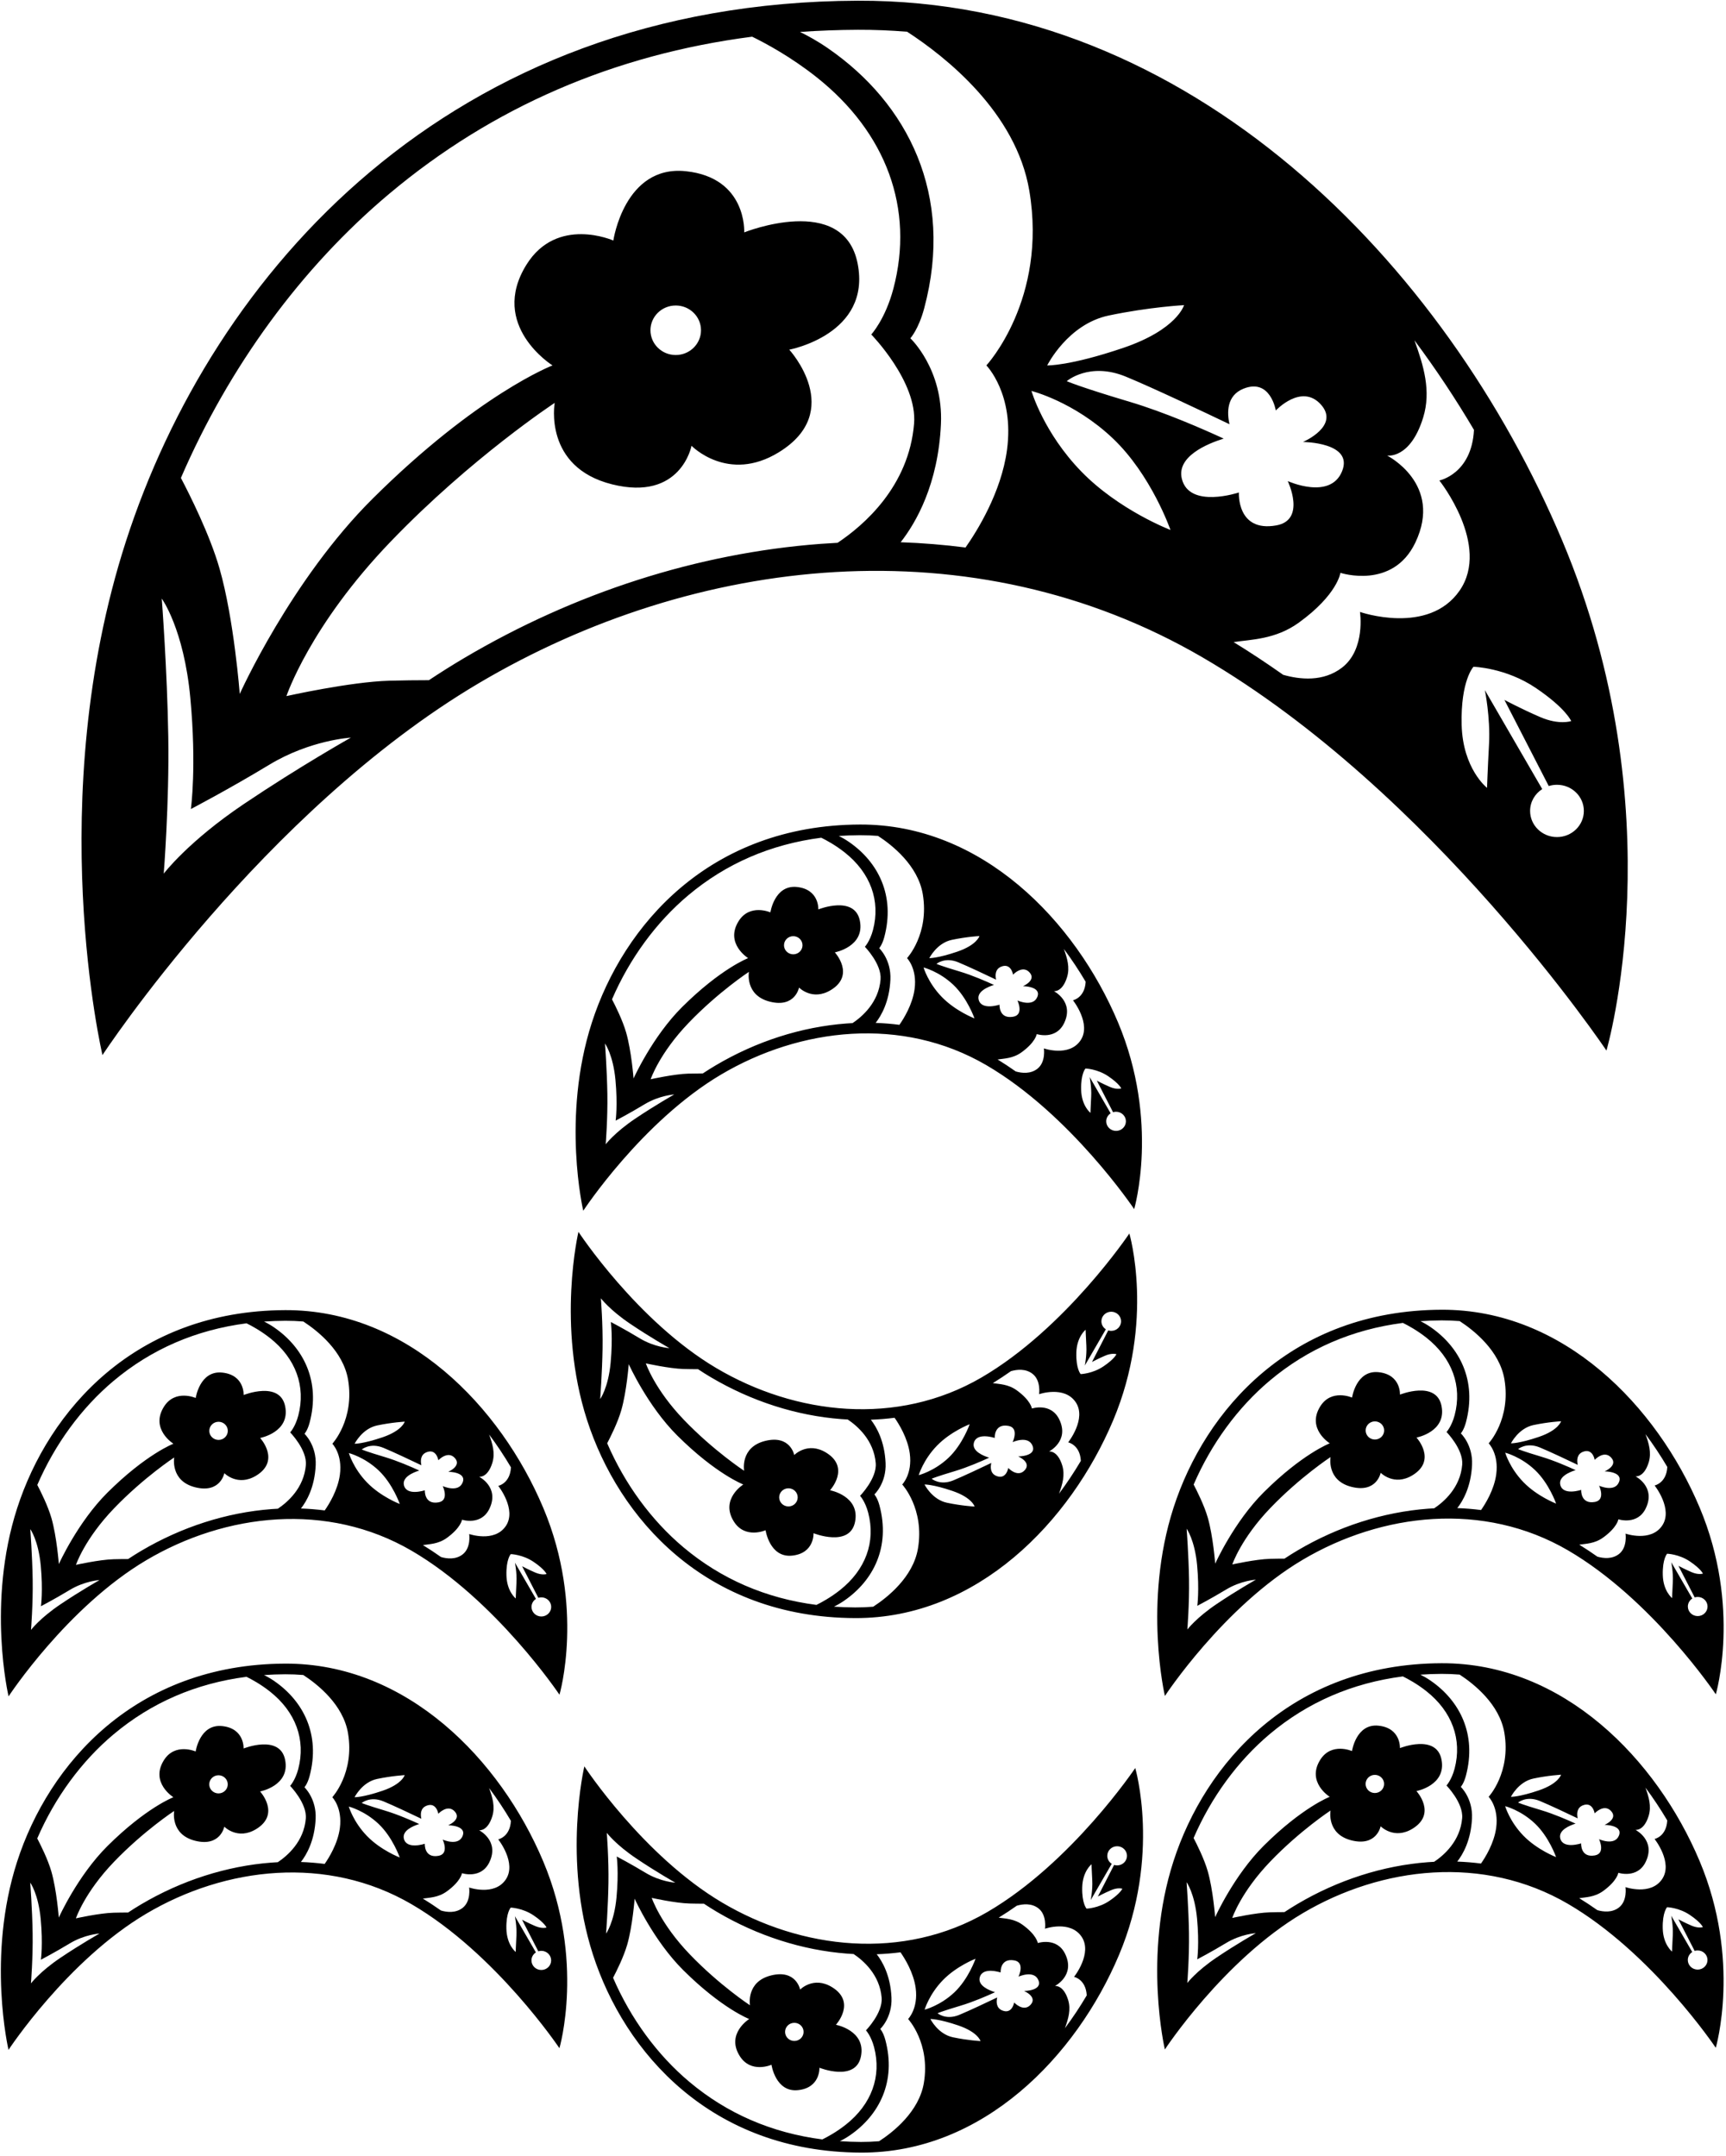 <?xml version="1.0" encoding="UTF-8"?>
<svg xmlns="http://www.w3.org/2000/svg" xmlns:xlink="http://www.w3.org/1999/xlink" width="534pt" height="667pt" viewBox="0 0 534 667" version="1.1">
<g id="surface1">
<path style=" stroke:none;fill-rule:nonzero;fill:rgb(0%,0%,0%);fill-opacity:1;" d="M 148.082 211.414 C 215.004 171.801 300.832 161.898 372.078 203.418 C 443.328 244.938 497.012 325.051 497.012 325.051 C 497.012 325.051 518.727 251.23 483.309 167.203 C 447.273 81.703 368.488 -0.164 265.379 0.219 C 138.711 0.688 65.633 84.832 38.949 167.535 C 13.098 247.668 31.703 326.445 31.703 326.445 C 31.703 326.445 81.16 251.027 148.082 211.414 Z M 334.547 145.895 C 322.879 133.895 319.117 120.961 319.117 120.961 C 319.117 120.961 332.211 124.227 344.211 135.559 C 356.211 146.895 362.125 163.969 362.125 163.969 C 362.125 163.969 346.211 157.895 334.547 145.895 Z M 486.105 223.102 C 486.105 223.102 482.398 224.41 476.508 221.863 C 470.613 219.316 465.445 216.551 465.445 216.551 L 479.16 243.203 C 479.965 242.953 480.816 242.816 481.707 242.816 C 486.301 242.816 490.023 246.438 490.023 250.902 C 490.023 255.371 486.301 258.992 481.707 258.992 C 477.113 258.992 473.391 255.371 473.391 250.902 C 473.391 248.074 474.887 245.59 477.145 244.145 L 459.395 213.527 C 459.395 213.527 461.121 221.953 460.688 230.145 C 460.25 238.332 460.066 243.766 460.066 243.766 C 460.066 243.766 452.547 237.895 452.211 224.227 C 451.879 210.559 455.867 206.301 455.867 206.301 C 455.867 206.301 465.879 206.559 475.211 212.895 C 484.547 219.227 486.105 223.102 486.105 223.102 Z M 437.879 167.895 C 446.551 149.723 429.156 140.949 429.156 140.949 C 429.156 140.949 436.316 142.164 440.316 129.164 C 442.836 120.977 440.438 113.113 437.609 105.297 C 444.188 114.121 450.348 123.391 456.027 133.008 C 455.316 146.664 445.316 148.664 445.316 148.664 C 445.316 148.664 461.258 168.719 451.594 182.719 C 441.926 196.719 420.758 189.336 420.758 189.336 C 420.758 189.336 422.547 200.895 415.211 206.559 C 409.406 211.047 402.129 210.262 396.988 208.785 C 391.992 205.266 386.887 201.871 381.672 198.672 C 386.992 197.84 394.582 197.891 401.816 192.664 C 413.816 183.996 414.707 177.238 414.707 177.238 C 414.707 177.238 430.879 182.559 437.879 167.895 Z M 384.734 120.254 C 393.066 116.922 394.715 127.008 394.715 127.008 C 394.715 127.008 402.66 118.492 408.66 125.16 C 414.66 131.824 403.117 136.75 403.117 136.75 C 403.117 136.75 418.879 136.824 415.211 145.824 C 411.547 154.824 398.41 148.848 398.41 148.848 C 398.41 148.848 404.211 160.895 394.867 162.562 C 382.566 164.762 383.293 152.375 383.293 152.375 C 383.293 152.375 367.984 157.508 365.652 148.176 C 363.918 141.238 373.531 137.281 378.59 135.703 C 372.223 132.766 360.32 127.543 349.531 124.328 C 333.863 119.664 330.035 117.934 330.035 117.934 C 330.035 117.934 336.996 111.871 348.328 116.539 C 356.414 119.867 372.07 127.277 380.383 131.254 C 379.586 127.645 379.473 122.359 384.734 120.254 Z M 342.996 97.629 C 355.664 94.965 366.324 94.414 366.324 94.414 C 366.324 94.414 364.223 101.957 347.555 107.621 C 330.891 113.289 323.988 113.062 323.988 113.062 C 323.988 113.062 330.328 100.297 342.996 97.629 Z M 265.41 9.219 C 270.508 9.199 275.59 9.41 280.656 9.824 C 292.562 17.562 314.371 34.762 318.453 58.992 C 324.117 92.656 305.172 113.062 305.172 113.062 C 305.172 113.062 313.879 121.895 311.547 139.227 C 309.773 152.383 302.246 164.383 298.719 169.402 C 292.098 168.555 285.402 168.004 278.652 167.77 C 283.371 161.742 290.27 149.867 291.113 131.203 C 291.879 114.227 281.652 104.664 281.652 104.664 C 281.652 104.664 284.191 101.93 285.949 95.332 C 295.305 60.285 280.844 31.965 256.176 14.945 C 252.902 12.688 249.906 11.047 247.508 9.883 C 253.387 9.473 259.352 9.242 265.41 9.219 Z M 120.457 59.934 C 152.367 33.141 190.02 16.875 232.703 11.352 C 236.898 13.402 244.695 17.594 252.586 23.844 C 274.289 41.039 282.906 64.633 276.41 89.277 C 273.898 98.812 269.559 103.488 269.559 103.488 C 269.559 103.488 283.863 118.102 282.801 131.074 C 281.203 150.562 267.172 162.59 259.137 167.945 C 258.738 167.969 255.199 168.176 253.832 168.277 C 215.898 171.145 177.836 183.34 143.496 203.668 C 139.84 205.832 136.242 208.105 132.699 210.453 C 128.98 210.457 124.703 210.5 120.398 210.617 C 108.398 210.953 88.621 215.375 88.621 215.375 C 88.621 215.375 95.879 193.559 120.879 167.559 C 145.879 141.559 171.613 124.656 171.613 124.656 C 171.613 124.656 168.039 144.523 189.371 149.855 C 210.703 155.188 213.949 137.926 213.949 137.926 C 213.949 137.926 225.211 149.559 240.883 139.98 C 261.715 127.246 244.188 108.191 244.188 108.191 C 244.188 108.191 269.676 103.438 265.332 81.512 C 260.988 59.586 230.246 71.902 230.246 71.902 C 230.246 71.902 231.184 54.973 212.184 52.973 C 193.184 50.973 189.758 74.422 189.758 74.422 C 189.758 74.422 172.336 66.691 162.879 81.895 C 151.156 100.734 170.941 113.062 170.941 113.062 C 170.941 113.062 147.879 121.895 115.281 154.297 C 90.023 179.398 74.176 214.703 74.176 214.703 C 74.176 214.703 72.402 191.5 67.906 175.863 C 64.926 165.488 58.754 153.18 55.969 147.879 C 70.844 113.461 93.227 82.793 120.457 59.934 Z M 201.242 102.184 C 201.242 97.953 204.742 94.523 209.062 94.523 C 213.379 94.523 216.879 97.953 216.879 102.184 C 216.879 106.414 213.379 109.844 209.062 109.844 C 204.742 109.844 201.242 106.414 201.242 102.184 Z M 58.879 215.895 C 60.879 237.227 59.055 250.316 59.055 250.316 C 59.055 250.316 70.66 244.27 83.328 236.605 C 95.996 228.938 108.547 228.227 108.547 228.227 C 108.547 228.227 92.797 237.082 75.465 248.75 C 58.133 260.414 50.656 270.309 50.656 270.309 C 50.656 270.309 52.395 248.535 52.062 227.867 C 51.73 207.203 50.047 185.203 50.047 185.203 C 50.047 185.203 56.879 194.559 58.879 215.895 "/>
<path style=" stroke:none;fill-rule:nonzero;fill:rgb(0%,0%,0%);fill-opacity:1;" d="M 266.051 255.113 C 219.652 255.285 192.883 286.105 183.109 316.402 C 173.641 345.754 180.453 374.609 180.453 374.609 C 180.453 374.609 198.57 346.984 223.086 332.473 C 247.598 317.965 279.035 314.336 305.137 329.547 C 331.234 344.754 350.898 374.098 350.898 374.098 C 350.898 374.098 358.852 347.059 345.879 316.277 C 332.68 284.961 303.82 254.973 266.051 255.113 Z M 294.48 290.797 C 299.121 289.816 303.027 289.617 303.027 289.617 C 303.027 289.617 302.258 292.379 296.152 294.453 C 290.047 296.531 287.52 296.449 287.52 296.449 C 287.52 296.449 289.844 291.77 294.48 290.797 Z M 196.484 346.148 C 190.137 350.426 187.395 354.047 187.395 354.047 C 187.395 354.047 188.035 346.07 187.91 338.504 C 187.789 330.934 187.176 322.871 187.176 322.871 C 187.176 322.871 189.676 326.301 190.41 334.113 C 191.141 341.93 190.473 346.727 190.473 346.727 C 190.473 346.727 194.727 344.512 199.363 341.703 C 204.004 338.895 208.602 338.633 208.602 338.633 C 208.602 338.633 202.836 341.879 196.484 346.148 Z M 263.766 316.551 C 263.617 316.559 262.32 316.637 261.82 316.676 C 247.926 317.723 233.984 322.191 221.406 329.637 C 220.066 330.43 218.746 331.262 217.449 332.121 C 216.086 332.125 214.52 332.141 212.945 332.184 C 208.547 332.305 201.305 333.926 201.305 333.926 C 201.305 333.926 203.961 325.934 213.121 316.41 C 222.277 306.887 231.703 300.695 231.703 300.695 C 231.703 300.695 230.395 307.973 238.211 309.926 C 246.023 311.879 247.211 305.555 247.211 305.555 C 247.211 305.555 251.34 309.816 257.078 306.309 C 264.707 301.645 258.289 294.664 258.289 294.664 C 258.289 294.664 267.625 292.922 266.031 284.891 C 264.441 276.859 253.18 281.371 253.18 281.371 C 253.18 281.371 253.523 275.168 246.566 274.438 C 239.605 273.703 238.352 282.293 238.352 282.293 C 238.352 282.293 231.969 279.461 228.504 285.031 C 224.211 291.934 231.457 296.449 231.457 296.449 C 231.457 296.449 223.012 299.684 211.07 311.551 C 201.816 320.746 196.012 333.68 196.012 333.68 C 196.012 333.68 195.363 325.18 193.715 319.453 C 192.625 315.652 190.363 311.145 189.344 309.199 C 194.793 296.594 202.992 285.359 212.965 276.984 C 224.652 267.172 238.445 261.215 254.082 259.191 C 255.617 259.941 258.473 261.477 261.363 263.766 C 269.312 270.066 272.473 278.707 270.09 287.734 C 269.172 291.227 267.582 292.941 267.582 292.941 C 267.582 292.941 272.82 298.293 272.434 303.047 C 271.848 310.184 266.707 314.59 263.766 316.551 Z M 242.559 292.465 C 242.559 290.914 243.84 289.656 245.422 289.656 C 247.004 289.656 248.285 290.914 248.285 292.465 C 248.285 294.012 247.004 295.27 245.422 295.27 C 243.84 295.27 242.559 294.012 242.559 292.465 Z M 282.961 306.031 C 282.312 310.852 279.555 315.246 278.262 317.086 C 275.836 316.773 273.387 316.574 270.914 316.488 C 272.641 314.281 275.168 309.93 275.477 303.094 C 275.758 296.875 272.012 293.371 272.012 293.371 C 272.012 293.371 272.941 292.371 273.586 289.953 C 277.012 277.117 271.715 266.742 262.68 260.508 C 261.48 259.68 260.383 259.078 259.504 258.652 C 261.656 258.504 263.844 258.418 266.062 258.41 C 267.93 258.402 269.789 258.48 271.645 258.629 C 276.008 261.465 283.996 267.766 285.492 276.641 C 287.566 288.973 280.629 296.449 280.629 296.449 C 280.629 296.449 283.816 299.684 282.961 306.031 Z M 291.387 308.473 C 287.113 304.078 285.734 299.34 285.734 299.34 C 285.734 299.34 290.531 300.535 294.926 304.688 C 299.324 308.84 301.488 315.094 301.488 315.094 C 301.488 315.094 295.66 312.867 291.387 308.473 Z M 302.781 309.309 C 302.145 306.77 305.668 305.32 307.52 304.742 C 305.188 303.664 300.828 301.754 296.875 300.574 C 291.137 298.867 289.734 298.23 289.734 298.23 C 289.734 298.23 292.285 296.012 296.434 297.723 C 299.398 298.941 305.133 301.656 308.176 303.109 C 307.887 301.789 307.844 299.852 309.77 299.082 C 312.824 297.859 313.426 301.555 313.426 301.555 C 313.426 301.555 316.336 298.438 318.535 300.879 C 320.73 303.32 316.504 305.125 316.504 305.125 C 316.504 305.125 322.277 305.152 320.934 308.449 C 319.594 311.746 314.781 309.555 314.781 309.555 C 314.781 309.555 316.906 313.969 313.48 314.578 C 308.977 315.383 309.242 310.848 309.242 310.848 C 309.242 310.848 303.637 312.727 302.781 309.309 Z M 346.902 336.754 C 346.902 336.754 345.547 337.234 343.387 336.301 C 341.227 335.367 339.336 334.355 339.336 334.355 L 344.359 344.117 C 344.652 344.027 344.965 343.977 345.293 343.977 C 346.973 343.977 348.34 345.305 348.34 346.938 C 348.34 348.574 346.973 349.902 345.293 349.902 C 343.609 349.902 342.246 348.574 342.246 346.938 C 342.246 345.902 342.793 344.992 343.621 344.465 L 337.121 333.246 C 337.121 333.246 337.754 336.336 337.594 339.336 C 337.434 342.336 337.367 344.324 337.367 344.324 C 337.367 344.324 334.609 342.172 334.488 337.168 C 334.367 332.16 335.828 330.602 335.828 330.602 C 335.828 330.602 339.492 330.695 342.914 333.016 C 346.332 335.336 346.902 336.754 346.902 336.754 Z M 326.043 306.664 C 326.043 306.664 328.664 307.105 330.129 302.344 C 331.055 299.348 330.176 296.465 329.141 293.602 C 331.551 296.836 333.805 300.23 335.887 303.754 C 335.625 308.758 331.961 309.488 331.961 309.488 C 331.961 309.488 337.801 316.836 334.262 321.961 C 330.719 327.09 322.965 324.387 322.965 324.387 C 322.965 324.387 323.621 328.621 320.934 330.695 C 318.809 332.34 316.145 332.051 314.258 331.512 C 312.43 330.223 310.559 328.98 308.648 327.809 C 310.598 327.504 313.379 327.52 316.027 325.605 C 320.422 322.43 320.75 319.953 320.75 319.953 C 320.75 319.953 326.672 321.906 329.238 316.531 C 332.414 309.875 326.043 306.664 326.043 306.664 "/>
<path style=" stroke:none;fill-rule:nonzero;fill:rgb(0%,0%,0%);fill-opacity:1;" d="M 264.562 500.641 C 302.332 500.781 331.188 470.793 344.391 439.473 C 357.363 408.695 349.406 381.652 349.406 381.652 C 349.406 381.652 329.742 411 303.645 426.207 C 277.547 441.414 246.109 437.789 221.594 423.277 C 197.082 408.77 178.965 381.141 178.965 381.141 C 178.965 381.141 172.148 410 181.621 439.352 C 191.395 469.645 218.16 500.469 264.562 500.641 Z M 292.992 464.961 C 288.352 463.98 286.031 459.305 286.031 459.305 C 286.031 459.305 288.559 459.223 294.664 461.297 C 300.77 463.375 301.539 466.137 301.539 466.137 C 301.539 466.137 297.633 465.934 292.992 464.961 Z M 333 418.586 C 333.121 413.578 335.875 411.43 335.875 411.43 C 335.875 411.43 335.941 413.418 336.102 416.418 C 336.262 419.418 335.629 422.504 335.629 422.504 L 342.133 411.289 C 341.305 410.762 340.758 409.852 340.758 408.812 C 340.758 407.18 342.121 405.852 343.801 405.852 C 345.484 405.852 346.848 407.18 346.848 408.812 C 346.848 410.449 345.484 411.777 343.801 411.777 C 343.477 411.777 343.164 411.727 342.871 411.633 L 337.848 421.398 C 337.848 421.398 339.738 420.387 341.898 419.453 C 344.059 418.52 345.414 418.996 345.414 418.996 C 345.414 418.996 344.844 420.418 341.426 422.738 C 338.004 425.059 334.34 425.152 334.34 425.152 C 334.34 425.152 332.879 423.594 333 418.586 Z M 312.77 424.242 C 314.652 423.699 317.32 423.414 319.445 425.059 C 322.133 427.133 321.477 431.367 321.477 431.367 C 321.477 431.367 329.23 428.66 332.77 433.789 C 336.312 438.918 330.473 446.266 330.473 446.266 C 330.473 446.266 334.137 446.996 334.398 452 C 332.316 455.52 330.059 458.918 327.648 462.148 C 328.688 459.285 329.562 456.406 328.641 453.406 C 327.176 448.645 324.555 449.09 324.555 449.09 C 324.555 449.09 330.926 445.879 327.746 439.223 C 325.184 433.848 319.262 435.797 319.262 435.797 C 319.262 435.797 318.934 433.32 314.539 430.148 C 311.891 428.234 309.109 428.254 307.16 427.945 C 309.07 426.773 310.941 425.531 312.77 424.242 Z M 301.293 446.445 C 302.145 443.023 307.754 444.906 307.754 444.906 C 307.754 444.906 307.488 440.367 311.992 441.172 C 315.414 441.785 313.293 446.199 313.293 446.199 C 313.293 446.199 318.102 444.008 319.445 447.305 C 320.789 450.602 315.016 450.629 315.016 450.629 C 315.016 450.629 319.242 452.434 317.047 454.875 C 314.848 457.316 311.938 454.199 311.938 454.199 C 311.938 454.199 311.336 457.891 308.281 456.672 C 306.355 455.898 306.395 453.965 306.688 452.641 C 303.645 454.098 297.906 456.812 294.945 458.031 C 290.797 459.742 288.246 457.52 288.246 457.52 C 288.246 457.52 289.648 456.887 295.387 455.18 C 299.34 454 303.699 452.09 306.031 451.012 C 304.176 450.434 300.656 448.984 301.293 446.445 Z M 289.898 447.277 C 294.172 442.883 300 440.66 300 440.66 C 300 440.66 297.836 446.914 293.438 451.062 C 289.043 455.215 284.246 456.414 284.246 456.414 C 284.246 456.414 285.625 451.676 289.898 447.277 Z M 276.773 438.668 C 278.066 440.508 280.824 444.902 281.473 449.723 C 282.328 456.07 279.137 459.305 279.137 459.305 C 279.137 459.305 286.078 466.781 284.004 479.113 C 282.508 487.984 274.52 494.285 270.156 497.121 C 268.301 497.273 266.441 497.352 264.574 497.344 C 262.355 497.336 260.168 497.25 258.016 497.102 C 258.895 496.676 259.992 496.074 261.191 495.246 C 270.227 489.012 275.523 478.637 272.098 465.801 C 271.453 463.383 270.523 462.383 270.523 462.383 C 270.523 462.383 274.27 458.879 273.988 452.66 C 273.68 445.824 271.152 441.473 269.426 439.266 C 271.895 439.18 274.348 438.977 276.773 438.668 Z M 215.961 423.629 C 217.258 424.488 218.574 425.324 219.914 426.117 C 232.496 433.562 246.438 438.031 260.332 439.078 C 260.832 439.117 262.129 439.191 262.273 439.199 C 265.219 441.164 270.355 445.57 270.941 452.707 C 271.332 457.461 266.094 462.812 266.094 462.812 C 266.094 462.812 267.684 464.523 268.602 468.016 C 270.98 477.047 267.824 485.688 259.875 491.984 C 256.984 494.273 254.129 495.812 252.594 496.562 C 236.957 494.539 223.164 488.578 211.477 478.766 C 201.504 470.395 193.305 459.16 187.855 446.551 C 188.875 444.609 191.137 440.102 192.227 436.301 C 193.871 430.574 194.523 422.074 194.523 422.074 C 194.523 422.074 200.328 435.008 209.578 444.203 C 221.52 456.07 229.969 459.305 229.969 459.305 C 229.969 459.305 222.723 463.82 227.016 470.723 C 230.48 476.293 236.859 473.461 236.859 473.461 C 236.859 473.461 238.117 482.051 245.074 481.316 C 252.035 480.586 251.691 474.383 251.691 474.383 C 251.691 474.383 262.953 478.895 264.543 470.863 C 266.137 462.828 256.801 461.09 256.801 461.09 C 256.801 461.09 263.219 454.109 255.59 449.445 C 249.848 445.938 245.723 450.195 245.723 450.195 C 245.723 450.195 244.535 443.875 236.719 445.828 C 228.906 447.781 230.215 455.059 230.215 455.059 C 230.215 455.059 220.789 448.867 211.629 439.344 C 202.473 429.82 199.816 421.828 199.816 421.828 C 199.816 421.828 207.059 423.449 211.453 423.57 C 213.031 423.613 214.598 423.629 215.961 423.629 Z M 241.066 463.289 C 241.066 461.738 242.352 460.484 243.934 460.484 C 245.516 460.484 246.797 461.738 246.797 463.289 C 246.797 464.84 245.516 466.098 243.934 466.098 C 242.352 466.098 241.066 464.84 241.066 463.289 Z M 185.906 401.703 C 185.906 401.703 188.645 405.328 194.996 409.602 C 201.344 413.875 207.113 417.121 207.113 417.121 C 207.113 417.121 202.516 416.859 197.875 414.051 C 193.234 411.242 188.984 409.027 188.984 409.027 C 188.984 409.027 189.652 413.824 188.922 421.637 C 188.188 429.453 185.684 432.879 185.684 432.879 C 185.684 432.879 186.301 424.82 186.422 417.25 C 186.547 409.68 185.906 401.703 185.906 401.703 "/>
<path style=" stroke:none;fill-rule:nonzero;fill:rgb(0%,0%,0%);fill-opacity:1;" d="M 88.246 405.359 C 41.848 405.531 15.078 436.355 5.305 466.648 C -4.164 496 2.652 524.859 2.652 524.859 C 2.652 524.859 20.766 497.23 45.281 482.723 C 69.793 468.211 101.23 464.582 127.332 479.793 C 153.43 495 173.094 524.348 173.094 524.348 C 173.094 524.348 181.047 497.305 168.074 466.527 C 154.875 435.207 126.016 405.219 88.246 405.359 Z M 116.68 441.039 C 121.316 440.066 125.223 439.863 125.223 439.863 C 125.223 439.863 124.453 442.625 118.348 444.703 C 112.242 446.777 109.715 446.695 109.715 446.695 C 109.715 446.695 112.039 442.02 116.68 441.039 Z M 18.68 496.398 C 12.332 500.672 9.594 504.297 9.594 504.297 C 9.594 504.297 10.23 496.32 10.109 488.75 C 9.984 481.18 9.371 473.121 9.371 473.121 C 9.371 473.121 11.871 476.547 12.605 484.363 C 13.336 492.176 12.668 496.973 12.668 496.973 C 12.668 496.973 16.922 494.758 21.559 491.949 C 26.199 489.141 30.797 488.879 30.797 488.879 C 30.797 488.879 25.031 492.125 18.68 496.398 Z M 85.961 466.801 C 85.812 466.809 84.52 466.883 84.016 466.922 C 70.121 467.969 56.18 472.438 43.602 479.883 C 42.262 480.676 40.945 481.512 39.645 482.371 C 38.281 482.371 36.715 482.387 35.141 482.43 C 30.746 482.551 23.5 484.172 23.5 484.172 C 23.5 484.172 26.156 476.18 35.316 466.656 C 44.473 457.133 53.898 450.941 53.898 450.941 C 53.898 450.941 52.59 458.219 60.406 460.172 C 68.219 462.125 69.406 455.805 69.406 455.805 C 69.406 455.805 73.531 460.062 79.273 456.555 C 86.902 451.891 80.484 444.91 80.484 444.91 C 80.484 444.91 89.82 443.172 88.23 435.137 C 86.637 427.105 75.379 431.617 75.379 431.617 C 75.379 431.617 75.723 425.414 68.762 424.684 C 61.801 423.949 60.547 432.539 60.547 432.539 C 60.547 432.539 54.164 429.707 50.699 435.277 C 46.406 442.18 53.652 446.695 53.652 446.695 C 53.652 446.695 45.207 449.93 33.266 461.797 C 24.016 470.992 18.207 483.926 18.207 483.926 C 18.207 483.926 17.559 475.426 15.914 469.699 C 14.82 465.898 12.559 461.391 11.539 459.449 C 16.988 446.84 25.188 435.605 35.16 427.234 C 46.848 417.422 60.641 411.461 76.277 409.438 C 77.812 410.188 80.668 411.727 83.559 414.016 C 91.512 420.312 94.668 428.953 92.285 437.984 C 91.367 441.477 89.777 443.188 89.777 443.188 C 89.777 443.188 95.02 448.539 94.629 453.293 C 94.043 460.43 88.902 464.836 85.961 466.801 Z M 64.754 442.711 C 64.754 441.16 66.035 439.902 67.617 439.902 C 69.199 439.902 70.48 441.16 70.48 442.711 C 70.48 444.262 69.199 445.516 67.617 445.516 C 66.035 445.516 64.754 444.262 64.754 442.711 Z M 105.156 456.277 C 104.508 461.098 101.75 465.492 100.461 467.332 C 98.031 467.023 95.582 466.82 93.109 466.734 C 94.84 464.527 97.363 460.176 97.672 453.34 C 97.953 447.121 94.207 443.617 94.207 443.617 C 94.207 443.617 95.137 442.617 95.781 440.199 C 99.207 427.363 93.91 416.988 84.875 410.754 C 83.676 409.926 82.578 409.324 81.699 408.898 C 83.855 408.75 86.039 408.664 88.258 408.656 C 90.125 408.648 91.988 408.727 93.844 408.879 C 98.203 411.715 106.191 418.012 107.688 426.887 C 109.762 439.219 102.824 446.695 102.824 446.695 C 102.824 446.695 106.012 449.93 105.156 456.277 Z M 113.582 458.719 C 109.309 454.324 107.93 449.586 107.93 449.586 C 107.93 449.586 112.727 450.785 117.121 454.934 C 121.52 459.086 123.684 465.34 123.684 465.34 C 123.684 465.34 117.855 463.117 113.582 458.719 Z M 124.977 459.555 C 124.344 457.016 127.863 455.566 129.715 454.988 C 127.383 453.91 123.023 452 119.07 450.82 C 113.332 449.113 111.93 448.48 111.93 448.48 C 111.93 448.48 114.48 446.258 118.633 447.969 C 121.594 449.188 127.328 451.902 130.371 453.359 C 130.078 452.035 130.039 450.102 131.969 449.328 C 135.02 448.109 135.621 451.801 135.621 451.801 C 135.621 451.801 138.531 448.684 140.73 451.125 C 142.93 453.566 138.699 455.371 138.699 455.371 C 138.699 455.371 144.473 455.398 143.129 458.695 C 141.789 461.992 136.977 459.805 136.977 459.805 C 136.977 459.805 139.102 464.215 135.68 464.828 C 131.172 465.633 131.438 461.094 131.438 461.094 C 131.438 461.094 125.832 462.977 124.977 459.555 Z M 145.16 474.633 C 145.16 474.633 145.816 478.867 143.129 480.941 C 141.004 482.586 138.34 482.301 136.453 481.758 C 134.625 480.469 132.754 479.227 130.844 478.055 C 132.793 477.746 135.574 477.766 138.223 475.852 C 142.617 472.68 142.945 470.203 142.945 470.203 C 142.945 470.203 148.871 472.152 151.434 466.777 C 154.609 460.121 148.238 456.91 148.238 456.91 C 148.238 456.91 150.859 457.355 152.328 452.594 C 153.25 449.594 152.371 446.715 151.336 443.852 C 153.746 447.082 156.004 450.477 158.082 454 C 157.82 459.004 154.156 459.734 154.156 459.734 C 154.156 459.734 159.996 467.082 156.457 472.211 C 152.914 477.336 145.16 474.633 145.16 474.633 Z M 166.555 494.367 C 166.852 494.273 167.164 494.223 167.488 494.223 C 169.172 494.223 170.535 495.551 170.535 497.188 C 170.535 498.82 169.172 500.148 167.488 500.148 C 165.805 500.148 164.441 498.82 164.441 497.188 C 164.441 496.148 164.988 495.238 165.816 494.711 L 159.316 483.496 C 159.316 483.496 159.949 486.582 159.789 489.582 C 159.629 492.582 159.562 494.57 159.562 494.57 C 159.562 494.57 156.805 492.422 156.684 487.414 C 156.562 482.406 158.023 480.848 158.023 480.848 C 158.023 480.848 161.691 480.941 165.109 483.262 C 168.527 485.582 169.102 487.004 169.102 487.004 C 169.102 487.004 167.742 487.48 165.582 486.547 C 163.426 485.613 161.531 484.602 161.531 484.602 L 166.555 494.367 "/>
<path style=" stroke:none;fill-rule:nonzero;fill:rgb(0%,0%,0%);fill-opacity:1;" d="M 88.23 514.73 C 41.832 514.902 15.062 545.727 5.289 576.02 C -4.18 605.371 2.637 634.23 2.637 634.23 C 2.637 634.23 20.754 606.602 45.266 592.094 C 69.777 577.582 101.219 573.957 127.316 589.164 C 153.414 604.371 173.078 633.719 173.078 633.719 C 173.078 633.719 181.031 606.68 168.059 575.898 C 154.859 544.578 126.004 514.594 88.23 514.73 Z M 116.664 550.414 C 121.305 549.438 125.207 549.234 125.207 549.234 C 125.207 549.234 124.438 551.996 118.332 554.074 C 112.227 556.148 109.699 556.066 109.699 556.066 C 109.699 556.066 112.023 551.391 116.664 550.414 Z M 18.664 605.77 C 12.316 610.043 9.578 613.668 9.578 613.668 C 9.578 613.668 10.215 605.691 10.094 598.121 C 9.973 590.551 9.355 582.492 9.355 582.492 C 9.355 582.492 11.855 585.918 12.59 593.734 C 13.324 601.547 12.656 606.344 12.656 606.344 C 12.656 606.344 16.906 604.129 21.547 601.32 C 26.188 598.512 30.781 598.25 30.781 598.25 C 30.781 598.25 25.016 601.496 18.664 605.77 Z M 85.945 576.172 C 85.797 576.18 84.504 576.254 84.004 576.293 C 70.105 577.344 56.164 581.809 43.586 589.254 C 42.246 590.047 40.93 590.883 39.633 591.742 C 38.27 591.742 36.703 591.758 35.125 591.801 C 30.73 591.922 23.484 593.543 23.484 593.543 C 23.484 593.543 26.145 585.551 35.301 576.027 C 44.457 566.504 53.887 560.312 53.887 560.312 C 53.887 560.312 52.574 567.59 60.391 569.543 C 68.203 571.496 69.395 565.176 69.395 565.176 C 69.395 565.176 73.52 569.434 79.258 565.926 C 86.891 561.262 80.469 554.281 80.469 554.281 C 80.469 554.281 89.805 552.539 88.215 544.508 C 86.621 536.477 75.363 540.988 75.363 540.988 C 75.363 540.988 75.707 534.785 68.746 534.055 C 61.785 533.32 60.531 541.914 60.531 541.914 C 60.531 541.914 54.148 539.078 50.684 544.648 C 46.391 551.551 53.641 556.066 53.641 556.066 C 53.641 556.066 45.191 559.301 33.25 571.168 C 24 580.367 18.191 593.297 18.191 593.297 C 18.191 593.297 17.543 584.797 15.898 579.07 C 14.805 575.27 12.543 570.762 11.523 568.82 C 16.973 556.211 25.172 544.98 35.145 536.605 C 46.836 526.789 60.625 520.832 76.262 518.809 C 77.797 519.559 80.656 521.098 83.543 523.387 C 91.496 529.684 94.652 538.328 92.273 547.355 C 91.352 550.848 89.762 552.559 89.762 552.559 C 89.762 552.559 95.004 557.91 94.613 562.664 C 94.027 569.801 88.887 574.211 85.945 576.172 Z M 64.738 552.082 C 64.738 550.531 66.02 549.273 67.602 549.273 C 69.184 549.273 70.465 550.531 70.465 552.082 C 70.465 553.633 69.184 554.887 67.602 554.887 C 66.02 554.887 64.738 553.633 64.738 552.082 Z M 105.145 565.648 C 104.492 570.469 101.734 574.863 100.445 576.703 C 98.02 576.395 95.566 576.191 93.094 576.105 C 94.824 573.898 97.348 569.547 97.656 562.711 C 97.938 556.492 94.191 552.988 94.191 552.988 C 94.191 552.988 95.121 551.988 95.77 549.57 C 99.195 536.734 93.898 526.359 84.859 520.125 C 83.66 519.301 82.566 518.695 81.684 518.27 C 83.84 518.121 86.023 518.035 88.242 518.027 C 90.109 518.02 91.973 518.098 93.828 518.25 C 98.191 521.086 106.18 527.387 107.672 536.262 C 109.746 548.594 102.809 556.066 102.809 556.066 C 102.809 556.066 105.996 559.301 105.145 565.648 Z M 113.566 568.094 C 109.293 563.695 107.914 558.961 107.914 558.961 C 107.914 558.961 112.715 560.156 117.109 564.309 C 121.504 568.457 123.672 574.715 123.672 574.715 C 123.672 574.715 117.84 572.488 113.566 568.094 Z M 124.961 568.93 C 124.328 566.387 127.848 564.938 129.699 564.359 C 127.367 563.281 123.008 561.371 119.059 560.195 C 113.316 558.484 111.914 557.852 111.914 557.852 C 111.914 557.852 114.465 555.629 118.617 557.34 C 121.578 558.559 127.312 561.273 130.359 562.73 C 130.066 561.406 130.023 559.473 131.953 558.699 C 135.004 557.48 135.609 561.176 135.609 561.176 C 135.609 561.176 138.52 558.055 140.715 560.496 C 142.914 562.938 138.684 564.742 138.684 564.742 C 138.684 564.742 144.461 564.77 143.117 568.066 C 141.773 571.363 136.961 569.176 136.961 569.176 C 136.961 569.176 139.086 573.586 135.664 574.199 C 131.156 575.004 131.422 570.465 131.422 570.465 C 131.422 570.465 125.816 572.348 124.961 568.93 Z M 145.148 584.004 C 145.148 584.004 145.801 588.238 143.117 590.316 C 140.988 591.957 138.324 591.672 136.441 591.129 C 134.609 589.84 132.742 588.598 130.828 587.426 C 132.777 587.121 135.559 587.141 138.211 585.223 C 142.605 582.051 142.93 579.574 142.93 579.574 C 142.93 579.574 148.855 581.523 151.418 576.152 C 154.598 569.496 148.223 566.281 148.223 566.281 C 148.223 566.281 150.848 566.727 152.312 561.965 C 153.234 558.965 152.355 556.086 151.32 553.223 C 153.73 556.453 155.988 559.852 158.066 563.371 C 157.805 568.375 154.145 569.105 154.145 569.105 C 154.145 569.105 159.984 576.453 156.441 581.582 C 152.902 586.711 145.148 584.004 145.148 584.004 Z M 166.539 603.738 C 166.836 603.648 167.148 603.594 167.473 603.594 C 169.156 603.594 170.52 604.922 170.52 606.559 C 170.52 608.195 169.156 609.52 167.473 609.52 C 165.789 609.52 164.426 608.195 164.426 606.559 C 164.426 605.523 164.973 604.613 165.801 604.082 L 159.301 592.867 C 159.301 592.867 159.934 595.953 159.773 598.953 C 159.613 601.953 159.547 603.945 159.547 603.945 C 159.547 603.945 156.789 601.793 156.668 596.785 C 156.547 591.781 158.008 590.219 158.008 590.219 C 158.008 590.219 161.676 590.316 165.094 592.633 C 168.512 594.953 169.086 596.375 169.086 596.375 C 169.086 596.375 167.727 596.852 165.566 595.918 C 163.41 594.988 161.516 593.973 161.516 593.973 L 166.539 603.738 "/>
<path style=" stroke:none;fill-rule:nonzero;fill:rgb(0%,0%,0%);fill-opacity:1;" d="M 305.469 591.59 C 279.371 606.801 247.93 603.172 223.418 588.66 C 198.902 574.152 180.789 546.523 180.789 546.523 C 180.789 546.523 173.973 575.383 183.441 604.734 C 193.215 635.027 219.984 665.852 266.383 666.023 C 304.152 666.164 333.012 636.176 346.211 604.855 C 359.184 574.078 351.23 547.035 351.23 547.035 C 351.23 547.035 331.566 576.383 305.469 591.59 Z M 291.719 612.66 C 295.992 608.266 301.82 606.043 301.82 606.043 C 301.82 606.043 299.656 612.297 295.262 616.449 C 290.863 620.598 286.066 621.797 286.066 621.797 C 286.066 621.797 287.445 617.059 291.719 612.66 Z M 187.73 567.09 C 187.73 567.09 190.469 570.711 196.816 574.984 C 203.168 579.258 208.934 582.504 208.934 582.504 C 208.934 582.504 204.34 582.242 199.699 579.434 C 195.059 576.625 190.809 574.41 190.809 574.41 C 190.809 574.41 191.477 579.207 190.742 587.02 C 190.012 594.836 187.508 598.262 187.508 598.262 C 187.508 598.262 188.121 590.203 188.246 582.633 C 188.367 575.062 187.73 567.09 187.73 567.09 Z M 213.297 644.148 C 203.324 635.777 195.125 624.543 189.676 611.934 C 190.695 609.992 192.957 605.484 194.051 601.684 C 195.695 595.957 196.344 587.457 196.344 587.457 C 196.344 587.457 202.152 600.391 211.402 609.586 C 223.344 621.453 231.789 624.688 231.789 624.688 C 231.789 624.688 224.543 629.203 228.84 636.105 C 232.301 641.676 238.684 638.844 238.684 638.844 C 238.684 638.844 239.938 647.434 246.898 646.699 C 253.859 645.969 253.516 639.766 253.516 639.766 C 253.516 639.766 264.773 644.277 266.367 636.246 C 267.957 628.215 258.621 626.473 258.621 626.473 C 258.621 626.473 265.039 619.492 257.41 614.828 C 251.672 611.32 247.547 615.582 247.547 615.582 C 247.547 615.582 246.355 609.258 238.543 611.211 C 230.727 613.164 232.035 620.441 232.035 620.441 C 232.035 620.441 222.609 614.25 213.453 604.727 C 204.297 595.203 201.637 587.211 201.637 587.211 C 201.637 587.211 208.883 588.832 213.277 588.953 C 214.855 588.996 216.422 589.012 217.781 589.012 C 219.082 589.871 220.398 590.707 221.738 591.5 C 234.316 598.945 248.258 603.414 262.152 604.461 C 262.656 604.5 263.949 604.578 264.098 604.586 C 267.039 606.547 272.18 610.953 272.766 618.09 C 273.156 622.844 267.914 628.195 267.914 628.195 C 267.914 628.195 269.504 629.906 270.426 633.398 C 272.805 642.43 269.648 651.07 261.695 657.367 C 258.809 659.656 255.949 661.195 254.414 661.945 C 238.777 659.922 224.988 653.965 213.297 644.148 Z M 242.891 628.672 C 242.891 627.121 244.172 625.867 245.754 625.867 C 247.336 625.867 248.617 627.121 248.617 628.672 C 248.617 630.223 247.336 631.48 245.754 631.48 C 244.172 631.48 242.891 630.223 242.891 628.672 Z M 285.824 644.496 C 284.328 653.367 276.344 659.668 271.98 662.504 C 270.125 662.656 268.262 662.734 266.395 662.727 C 264.176 662.719 261.992 662.633 259.836 662.484 C 260.719 662.059 261.812 661.457 263.012 660.629 C 272.047 654.395 277.344 644.02 273.918 631.184 C 273.273 628.766 272.344 627.766 272.344 627.766 C 272.344 627.766 276.09 624.262 275.809 618.043 C 275.504 611.207 272.977 606.855 271.246 604.648 C 273.719 604.562 276.172 604.359 278.598 604.051 C 279.887 605.891 282.645 610.285 283.297 615.105 C 284.148 621.453 280.961 624.688 280.961 624.688 C 280.961 624.688 287.898 632.164 285.824 644.496 Z M 294.816 630.34 C 290.176 629.363 287.852 624.688 287.852 624.688 C 287.852 624.688 290.379 624.605 296.484 626.68 C 302.59 628.758 303.359 631.52 303.359 631.52 C 303.359 631.52 299.453 631.316 294.816 630.34 Z M 316.836 616.012 C 316.836 616.012 321.066 617.816 318.867 620.258 C 316.672 622.699 313.762 619.582 313.762 619.582 C 313.762 619.582 313.156 623.273 310.105 622.055 C 308.176 621.281 308.219 619.348 308.512 618.023 C 305.465 619.48 299.73 622.195 296.77 623.414 C 292.617 625.125 290.066 622.902 290.066 622.902 C 290.066 622.902 291.469 622.27 297.211 620.559 C 301.16 619.383 305.52 617.473 307.852 616.395 C 306 615.816 302.48 614.367 303.113 611.828 C 303.969 608.406 309.574 610.289 309.574 610.289 C 309.574 610.289 309.309 605.75 313.816 606.555 C 317.238 607.168 315.113 611.582 315.113 611.582 C 315.113 611.582 319.926 609.391 321.27 612.688 C 322.609 615.984 316.836 616.012 316.836 616.012 Z M 329.473 627.531 C 330.508 624.668 331.387 621.789 330.465 618.789 C 328.996 614.027 326.375 614.473 326.375 614.473 C 326.375 614.473 332.746 611.262 329.57 604.602 C 327.008 599.23 321.082 601.18 321.082 601.18 C 321.082 601.18 320.758 598.703 316.359 595.531 C 313.711 593.617 310.93 593.633 308.98 593.328 C 310.895 592.156 312.762 590.914 314.594 589.625 C 316.477 589.082 319.141 588.797 321.27 590.441 C 323.953 592.516 323.301 596.75 323.301 596.75 C 323.301 596.75 331.055 594.047 334.594 599.172 C 338.137 604.301 332.297 611.648 332.297 611.648 C 332.297 611.648 335.957 612.379 336.219 617.383 C 334.141 620.906 331.883 624.301 329.473 627.531 Z M 345.625 577.16 C 345.301 577.16 344.988 577.109 344.691 577.016 L 339.668 586.781 C 339.668 586.781 341.562 585.77 343.719 584.836 C 345.879 583.902 347.238 584.379 347.238 584.379 C 347.238 584.379 346.664 585.801 343.246 588.121 C 339.828 590.441 336.16 590.535 336.16 590.535 C 336.16 590.535 334.699 588.973 334.82 583.969 C 334.941 578.961 337.699 576.812 337.699 576.812 C 337.699 576.812 337.766 578.801 337.926 581.801 C 338.086 584.801 337.453 587.887 337.453 587.887 L 343.953 576.672 C 343.125 576.145 342.578 575.23 342.578 574.195 C 342.578 572.559 343.941 571.234 345.625 571.234 C 347.309 571.234 348.672 572.559 348.672 574.195 C 348.672 575.832 347.309 577.16 345.625 577.16 "/>
<path style=" stroke:none;fill-rule:nonzero;fill:rgb(0%,0%,0%);fill-opacity:1;" d="M 446.004 405.238 C 399.605 405.41 372.836 436.23 363.062 466.523 C 353.594 495.879 360.406 524.734 360.406 524.734 C 360.406 524.734 378.523 497.109 403.039 482.598 C 427.551 468.086 458.988 464.461 485.09 479.668 C 511.188 494.879 530.852 524.223 530.852 524.223 C 530.852 524.223 538.805 497.184 525.832 466.402 C 512.633 435.086 483.773 405.098 446.004 405.238 Z M 474.434 440.918 C 479.074 439.941 482.98 439.742 482.98 439.742 C 482.98 439.742 482.211 442.504 476.105 444.578 C 470 446.652 467.473 446.57 467.473 446.57 C 467.473 446.57 469.797 441.895 474.434 440.918 Z M 376.438 496.273 C 370.09 500.547 367.352 504.172 367.352 504.172 C 367.352 504.172 367.988 496.195 367.867 488.625 C 367.742 481.055 367.129 472.996 367.129 472.996 C 367.129 472.996 369.629 476.426 370.363 484.238 C 371.094 492.055 370.426 496.848 370.426 496.848 C 370.426 496.848 374.68 494.633 379.316 491.824 C 383.957 489.016 388.555 488.758 388.555 488.758 C 388.555 488.758 382.785 492 376.438 496.273 Z M 443.719 466.676 C 443.57 466.684 442.273 466.758 441.773 466.797 C 427.879 467.848 413.938 472.312 401.359 479.762 C 400.02 480.555 398.703 481.387 397.402 482.246 C 396.039 482.246 394.473 482.262 392.898 482.309 C 388.504 482.43 381.258 484.047 381.258 484.047 C 381.258 484.047 383.914 476.059 393.074 466.535 C 402.23 457.012 411.656 450.816 411.656 450.816 C 411.656 450.816 410.348 458.094 418.16 460.047 C 425.977 462.004 427.164 455.68 427.164 455.68 C 427.164 455.68 431.289 459.941 437.031 456.434 C 444.66 451.77 438.242 444.785 438.242 444.785 C 438.242 444.785 447.578 443.047 445.988 435.016 C 444.395 426.98 433.133 431.496 433.133 431.496 C 433.133 431.496 433.477 425.293 426.52 424.559 C 419.559 423.828 418.305 432.418 418.305 432.418 C 418.305 432.418 411.922 429.586 408.457 435.152 C 404.164 442.055 411.41 446.57 411.41 446.57 C 411.41 446.57 402.965 449.805 391.023 461.676 C 381.77 470.871 375.965 483.801 375.965 483.801 C 375.965 483.801 375.316 475.305 373.672 469.574 C 372.578 465.773 370.316 461.266 369.297 459.324 C 374.746 446.719 382.945 435.484 392.918 427.109 C 404.605 417.297 418.398 411.336 434.035 409.312 C 435.57 410.066 438.426 411.602 441.316 413.891 C 449.27 420.188 452.426 428.832 450.047 437.859 C 449.125 441.352 447.535 443.062 447.535 443.062 C 447.535 443.062 452.773 448.418 452.387 453.168 C 451.801 460.309 446.66 464.715 443.719 466.676 Z M 422.512 442.586 C 422.512 441.035 423.793 439.781 425.375 439.781 C 426.957 439.781 428.238 441.035 428.238 442.586 C 428.238 444.137 426.957 445.395 425.375 445.395 C 423.793 445.395 422.512 444.137 422.512 442.586 Z M 462.914 456.156 C 462.266 460.977 459.508 465.371 458.215 467.211 C 455.789 466.898 453.34 466.695 450.867 466.609 C 452.594 464.402 455.121 460.051 455.43 453.215 C 455.711 446.996 451.965 443.496 451.965 443.496 C 451.965 443.496 452.895 442.492 453.539 440.078 C 456.965 427.238 451.668 416.863 442.633 410.633 C 441.434 409.805 440.336 409.203 439.457 408.777 C 441.609 408.625 443.797 408.539 446.016 408.531 C 447.883 408.527 449.746 408.602 451.602 408.754 C 455.961 411.59 463.949 417.891 465.445 426.766 C 467.52 439.098 460.578 446.57 460.578 446.57 C 460.578 446.57 463.77 449.805 462.914 456.156 Z M 471.34 458.598 C 467.066 454.203 465.688 449.465 465.688 449.465 C 465.688 449.465 470.484 450.66 474.879 454.812 C 479.277 458.965 481.441 465.219 481.441 465.219 C 481.441 465.219 475.613 462.992 471.34 458.598 Z M 482.734 459.434 C 482.098 456.895 485.621 455.441 487.473 454.863 C 485.141 453.785 480.781 451.875 476.828 450.699 C 471.09 448.988 469.688 448.355 469.688 448.355 C 469.688 448.355 472.238 446.137 476.387 447.844 C 479.352 449.062 485.086 451.777 488.129 453.234 C 487.84 451.91 487.797 449.977 489.723 449.203 C 492.777 447.984 493.379 451.68 493.379 451.68 C 493.379 451.68 496.289 448.559 498.488 451.004 C 500.688 453.445 496.457 455.246 496.457 455.246 C 496.457 455.246 502.23 455.273 500.887 458.57 C 499.547 461.867 494.734 459.68 494.734 459.68 C 494.734 459.68 496.859 464.094 493.438 464.703 C 488.93 465.508 489.195 460.973 489.195 460.973 C 489.195 460.973 483.59 462.852 482.734 459.434 Z M 526.855 486.879 C 526.855 486.879 525.5 487.359 523.34 486.426 C 521.184 485.492 519.289 484.48 519.289 484.48 L 524.312 494.242 C 524.605 494.152 524.922 494.102 525.246 494.102 C 526.926 494.102 528.289 495.426 528.289 497.062 C 528.289 498.699 526.926 500.023 525.246 500.023 C 523.562 500.023 522.199 498.699 522.199 497.062 C 522.199 496.027 522.746 495.117 523.574 494.586 L 517.074 483.371 C 517.074 483.371 517.703 486.457 517.547 489.457 C 517.387 492.457 517.32 494.449 517.32 494.449 C 517.32 494.449 514.562 492.297 514.441 487.289 C 514.32 482.285 515.781 480.727 515.781 480.727 C 515.781 480.727 519.445 480.82 522.867 483.141 C 526.285 485.461 526.855 486.879 526.855 486.879 Z M 505.996 456.785 C 505.996 456.785 508.617 457.23 510.086 452.469 C 511.008 449.469 510.129 446.59 509.094 443.727 C 511.504 446.961 513.758 450.355 515.84 453.879 C 515.578 458.879 511.914 459.613 511.914 459.613 C 511.914 459.613 517.754 466.957 514.215 472.086 C 510.672 477.215 502.918 474.512 502.918 474.512 C 502.918 474.512 503.574 478.742 500.887 480.82 C 498.762 482.461 496.098 482.176 494.211 481.637 C 492.383 480.344 490.512 479.102 488.602 477.93 C 490.551 477.625 493.332 477.645 495.98 475.73 C 500.379 472.555 500.703 470.078 500.703 470.078 C 500.703 470.078 506.629 472.027 509.191 466.656 C 512.367 460 505.996 456.785 505.996 456.785 "/>
<path style=" stroke:none;fill-rule:nonzero;fill:rgb(0%,0%,0%);fill-opacity:1;" d="M 445.988 514.609 C 399.59 514.781 372.82 545.602 363.047 575.895 C 353.578 605.25 360.395 634.105 360.395 634.105 C 360.395 634.105 378.512 606.48 403.023 591.969 C 427.535 577.457 458.977 573.832 485.074 589.039 C 511.172 604.25 530.836 633.594 530.836 633.594 C 530.836 633.594 538.789 606.555 525.816 575.773 C 512.617 544.453 483.758 514.469 445.988 514.609 Z M 474.422 550.289 C 479.059 549.312 482.965 549.113 482.965 549.113 C 482.965 549.113 482.195 551.875 476.09 553.949 C 469.984 556.027 467.457 555.941 467.457 555.941 C 467.457 555.941 469.781 551.266 474.422 550.289 Z M 376.422 605.645 C 370.074 609.918 367.336 613.543 367.336 613.543 C 367.336 613.543 367.973 605.566 367.852 597.996 C 367.73 590.426 367.113 582.367 367.113 582.367 C 367.113 582.367 369.613 585.797 370.348 593.609 C 371.078 601.426 370.41 606.219 370.41 606.219 C 370.41 606.219 374.664 604.004 379.305 601.195 C 383.941 598.387 388.539 598.129 388.539 598.129 C 388.539 598.129 382.773 601.371 376.422 605.645 Z M 443.703 576.047 C 443.555 576.055 442.262 576.133 441.758 576.168 C 427.863 577.219 413.922 581.688 401.344 589.133 C 400.004 589.926 398.688 590.758 397.387 591.617 C 396.027 591.617 394.461 591.633 392.883 591.68 C 388.488 591.801 381.242 593.418 381.242 593.418 C 381.242 593.418 383.902 585.43 393.059 575.906 C 402.215 566.383 411.645 560.188 411.645 560.188 C 411.645 560.188 410.332 567.469 418.148 569.422 C 425.961 571.375 427.148 565.051 427.148 565.051 C 427.148 565.051 431.277 569.312 437.016 565.805 C 444.645 561.141 438.227 554.16 438.227 554.16 C 438.227 554.16 447.562 552.418 445.973 544.387 C 444.379 536.355 433.121 540.867 433.121 540.867 C 433.121 540.867 433.465 534.664 426.504 533.934 C 419.543 533.199 418.289 541.789 418.289 541.789 C 418.289 541.789 411.906 538.957 408.441 544.523 C 404.148 551.43 411.395 555.941 411.395 555.941 C 411.395 555.941 402.949 559.18 391.008 571.047 C 381.758 580.242 375.949 593.172 375.949 593.172 C 375.949 593.172 375.301 584.676 373.656 578.949 C 372.562 575.148 370.301 570.637 369.281 568.695 C 374.73 556.09 382.93 544.855 392.902 536.48 C 404.594 526.668 418.383 520.711 434.02 518.688 C 435.555 519.438 438.414 520.973 441.301 523.262 C 449.254 529.559 452.41 538.203 450.031 547.23 C 449.109 550.723 447.52 552.438 447.52 552.438 C 447.52 552.438 452.762 557.789 452.371 562.539 C 451.785 569.68 446.645 574.086 443.703 576.047 Z M 422.496 551.957 C 422.496 550.41 423.777 549.152 425.359 549.152 C 426.941 549.152 428.223 550.41 428.223 551.957 C 428.223 553.508 426.941 554.766 425.359 554.766 C 423.777 554.766 422.496 553.508 422.496 551.957 Z M 462.898 565.527 C 462.25 570.348 459.492 574.742 458.199 576.582 C 455.777 576.27 453.324 576.07 450.852 575.98 C 452.578 573.777 455.105 569.426 455.414 562.59 C 455.695 556.367 451.949 552.867 451.949 552.867 C 451.949 552.867 452.879 551.863 453.523 549.449 C 456.949 536.609 451.652 526.234 442.617 520.004 C 441.422 519.176 440.32 518.574 439.441 518.148 C 441.598 517.996 443.781 517.914 446 517.906 C 447.867 517.898 449.73 517.977 451.586 518.125 C 455.945 520.961 463.938 527.262 465.43 536.137 C 467.504 548.469 460.566 555.941 460.566 555.941 C 460.566 555.941 463.754 559.18 462.898 565.527 Z M 471.324 567.969 C 467.051 563.574 465.672 558.836 465.672 558.836 C 465.672 558.836 470.469 560.031 474.867 564.184 C 479.262 568.336 481.426 574.59 481.426 574.59 C 481.426 574.59 475.598 572.363 471.324 567.969 Z M 482.719 568.805 C 482.086 566.266 485.605 564.812 487.457 564.234 C 485.125 563.16 480.766 561.246 476.812 560.07 C 471.074 558.359 469.672 557.727 469.672 557.727 C 469.672 557.727 472.223 555.508 476.375 557.215 C 479.336 558.438 485.07 561.148 488.113 562.605 C 487.824 561.285 487.781 559.348 489.711 558.578 C 492.762 557.355 493.367 561.051 493.367 561.051 C 493.367 561.051 496.273 557.934 498.473 560.375 C 500.672 562.816 496.441 564.621 496.441 564.621 C 496.441 564.621 502.215 564.645 500.871 567.945 C 499.531 571.238 494.719 569.051 494.719 569.051 C 494.719 569.051 496.844 573.465 493.422 574.074 C 488.914 574.879 489.18 570.344 489.18 570.344 C 489.18 570.344 483.574 572.223 482.719 568.805 Z M 502.902 583.883 C 502.902 583.883 503.559 588.117 500.871 590.191 C 498.746 591.836 496.082 591.547 494.199 591.008 C 492.367 589.715 490.496 588.473 488.586 587.301 C 490.535 586.996 493.316 587.016 495.965 585.102 C 500.363 581.926 500.688 579.449 500.688 579.449 C 500.688 579.449 506.613 581.398 509.176 576.027 C 512.352 569.371 505.98 566.16 505.98 566.16 C 505.98 566.16 508.605 566.602 510.07 561.84 C 510.992 558.84 510.113 555.961 509.078 553.098 C 511.488 556.332 513.742 559.727 515.824 563.246 C 515.562 568.25 511.898 568.984 511.898 568.984 C 511.898 568.984 517.738 576.328 514.199 581.457 C 510.656 586.586 502.902 583.883 502.902 583.883 Z M 524.297 603.613 C 524.594 603.523 524.906 603.473 525.23 603.473 C 526.914 603.473 528.277 604.797 528.277 606.434 C 528.277 608.07 526.914 609.398 525.23 609.398 C 523.547 609.398 522.184 608.07 522.184 606.434 C 522.184 605.398 522.73 604.488 523.559 603.961 L 517.059 592.742 C 517.059 592.742 517.691 595.828 517.531 598.828 C 517.371 601.832 517.305 603.82 517.305 603.82 C 517.305 603.82 514.547 601.668 514.426 596.664 C 514.305 591.656 515.766 590.098 515.766 590.098 C 515.766 590.098 519.434 590.191 522.852 592.512 C 526.27 594.832 526.844 596.25 526.844 596.25 C 526.844 596.25 525.484 596.73 523.324 595.797 C 521.168 594.863 519.273 593.852 519.273 593.852 L 524.297 603.613 "/>
</g>
</svg>
